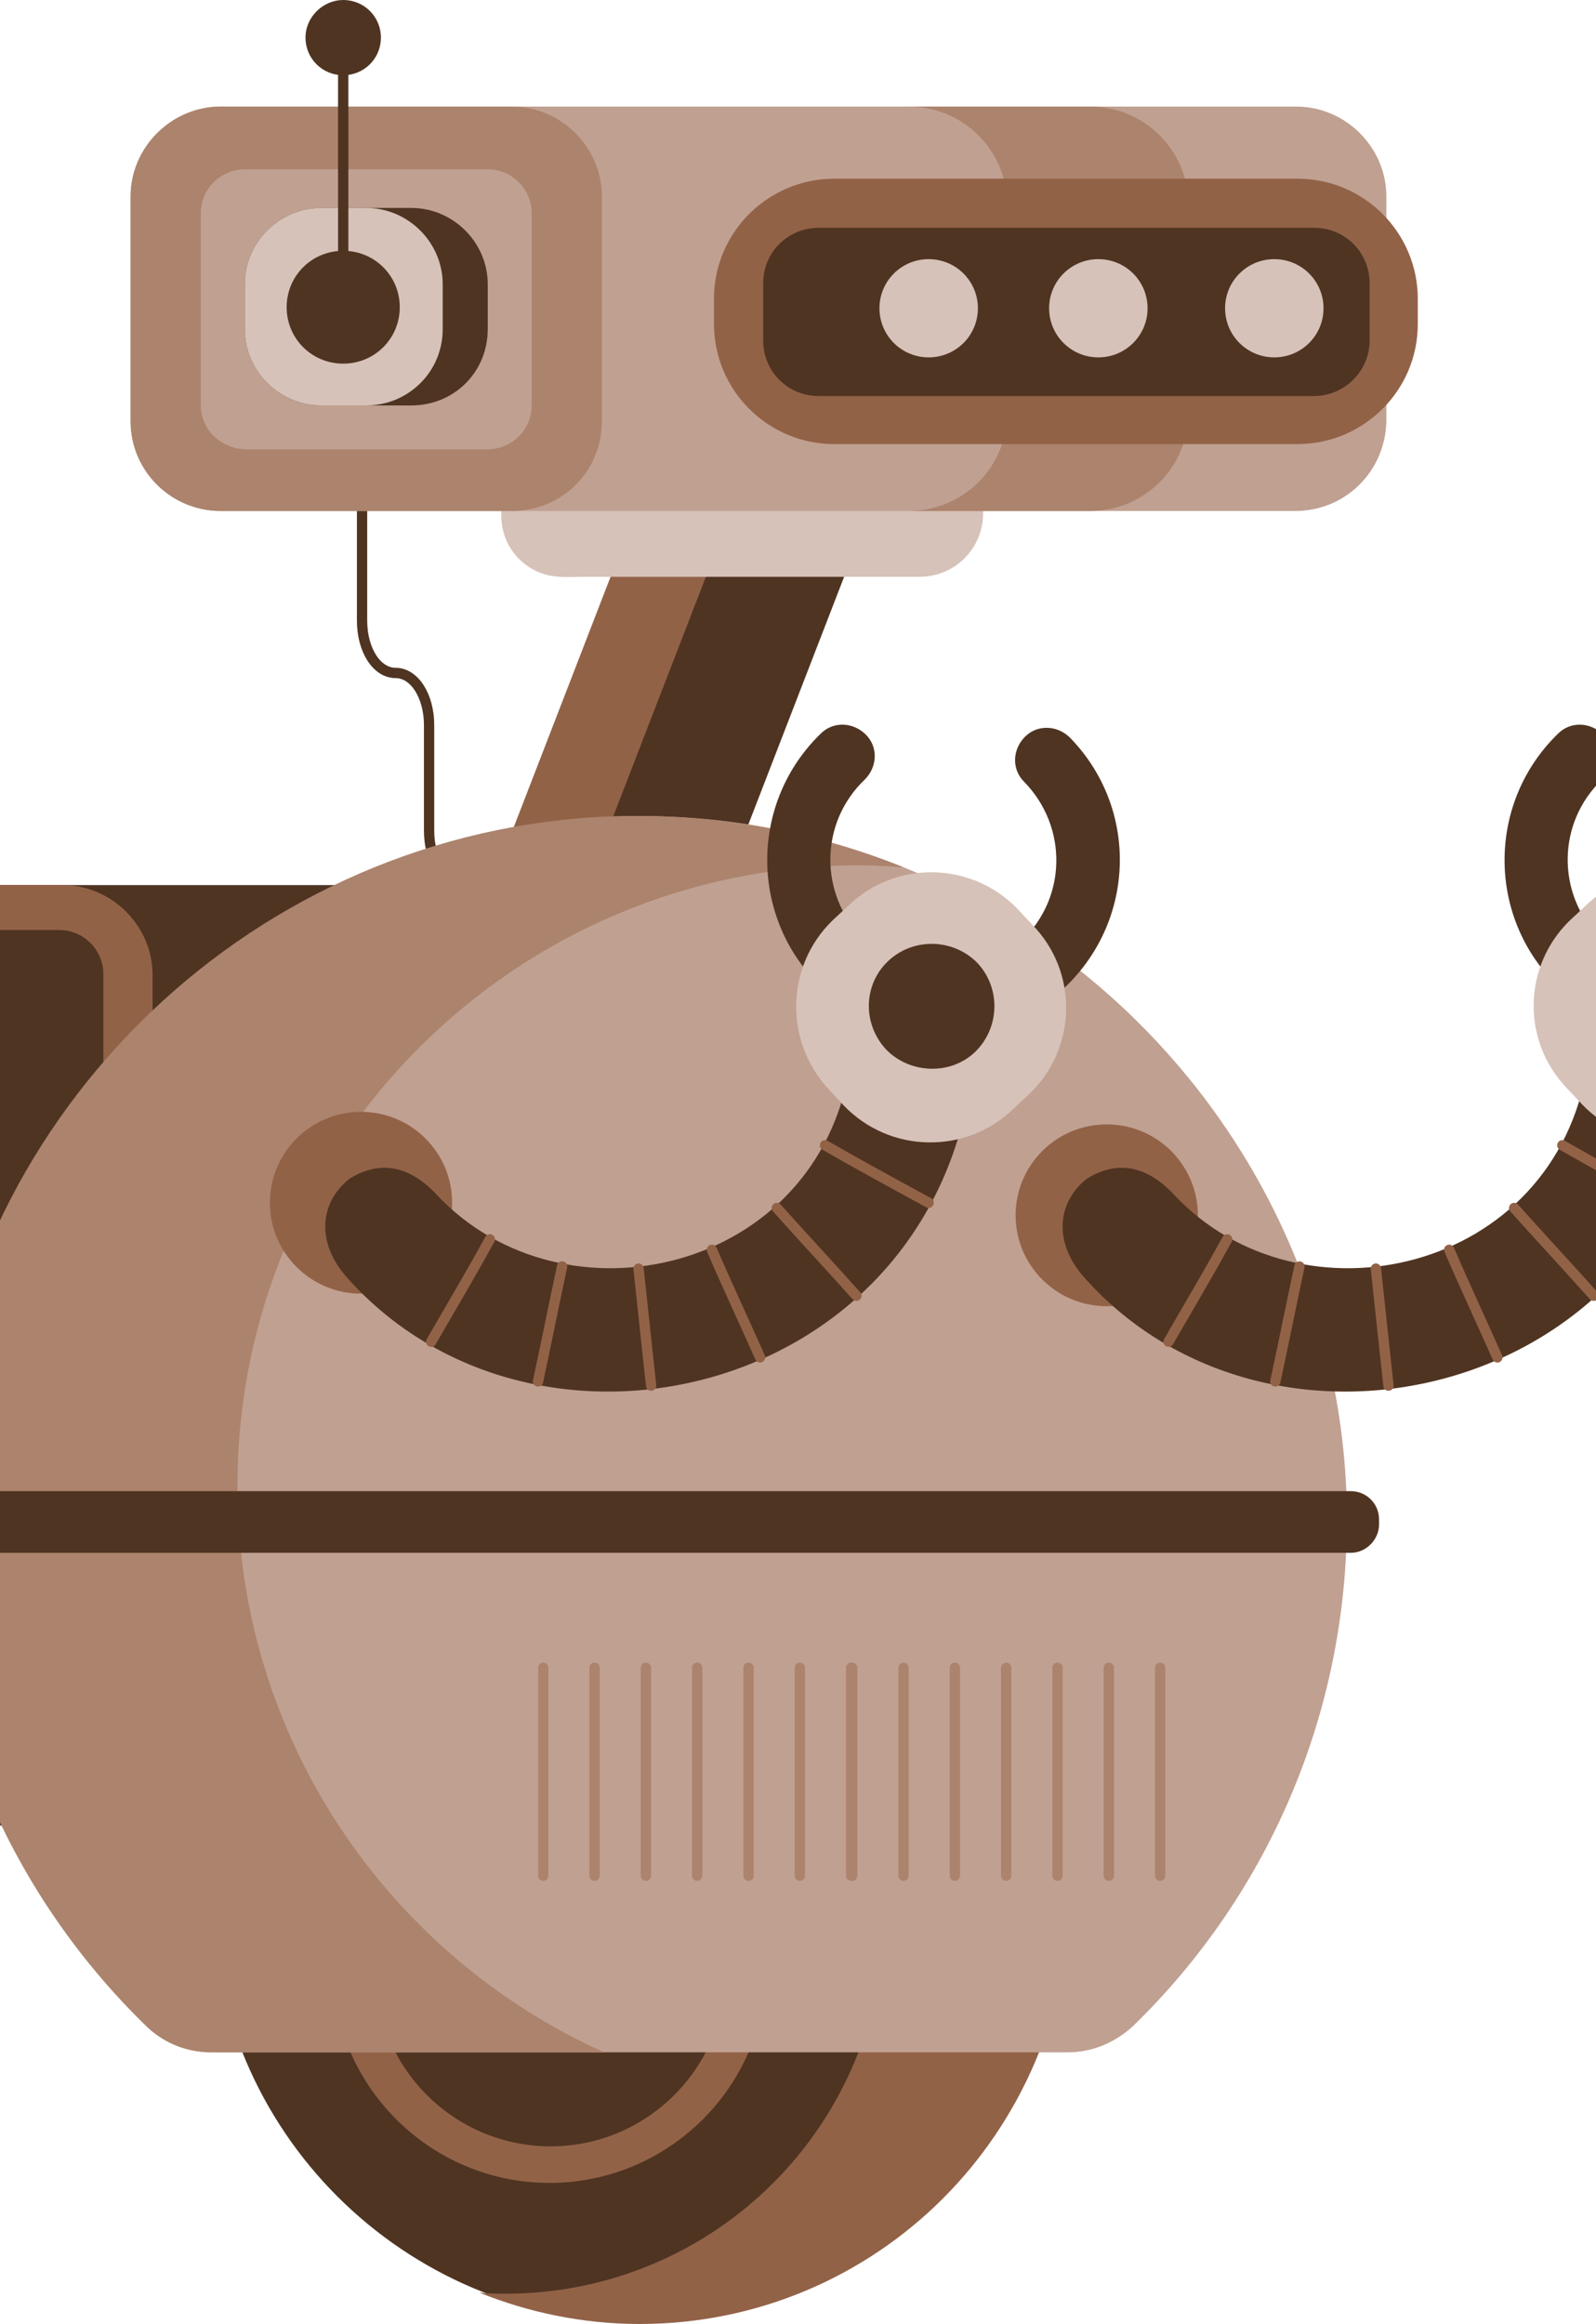 <svg width="375" height="546" viewBox="0 0 375 546" fill="none" xmlns="http://www.w3.org/2000/svg">
<path d="M144.87 50.819H92.945C88.516 50.819 85.071 56.22 85.071 63.094V145.829C85.071 152.703 88.516 158.104 92.945 158.104C97.375 158.104 100.82 163.505 100.82 170.38V195.175C100.82 202.05 104.265 207.451 108.695 207.451H156.19" stroke="#4F3422" stroke-width="2.42" stroke-miterlimit="10" stroke-linecap="round" stroke-linejoin="round"/>
<path d="M-0.568 287.73H-52.493C-56.922 287.73 -60.367 292.64 -60.367 298.778V372.429C-60.367 378.566 -56.922 383.476 -52.493 383.476C-48.063 383.476 -44.618 388.386 -44.618 394.524V416.619C-44.618 422.757 -41.173 427.667 -36.743 427.667H10.506" stroke="#4F3422" stroke-width="2.42" stroke-miterlimit="10" stroke-linecap="round" stroke-linejoin="round"/>
<path d="M146.593 389.123H-22.47C-34.036 389.123 -43.633 379.548 -43.633 368.01V229.055C-43.633 217.516 -34.036 207.941 -22.47 207.941H146.593C158.159 207.941 167.756 217.516 167.756 229.055V368.01C167.756 379.794 158.405 389.123 146.593 389.123Z" fill="#4F3422"/>
<path d="M14.689 389.123H-22.47C-34.036 389.123 -43.633 379.548 -43.633 368.01V229.055C-43.633 217.516 -34.036 207.941 -22.47 207.941H14.689C26.256 207.941 35.853 217.516 35.853 229.055V368.01C35.853 379.794 26.256 389.123 14.689 389.123Z" fill="#926247"/>
<path d="M-31.575 368.501V228.809C-31.575 223.163 -26.899 218.498 -21.239 218.498H13.951C19.611 218.498 24.287 223.163 24.287 228.809V368.501C24.287 374.147 19.611 378.812 13.951 378.812H-21.485C-27.145 378.566 -31.575 374.147 -31.575 368.501Z" fill="#4F3422"/>
<path d="M131.089 220.954H165.295L208.114 110.231H173.908L131.089 220.954Z" fill="#4F3422"/>
<path d="M110.418 220.954H132.812L175.631 110.231H153.237L110.418 220.954Z" fill="#926247"/>
<path d="M215.989 135.518H132.812C124.445 135.518 117.8 128.89 117.8 120.542V117.842C117.8 109.495 124.445 102.866 132.812 102.866H215.989C224.356 102.866 231.001 109.495 231.001 117.842V120.542C231.001 128.89 224.356 135.518 215.989 135.518Z" fill="#D6C2B8"/>
<path d="M134.78 135.518H132.073C124.199 135.518 117.8 129.135 117.8 121.279V117.105C117.8 109.249 124.199 102.866 132.073 102.866H134.78C142.655 102.866 149.053 109.249 149.053 117.105V121.279C149.053 129.135 142.655 135.518 134.78 135.518Z" fill="#D6C2B8"/>
<path d="M304.335 120.051H51.849C40.282 120.051 30.685 110.722 30.685 98.938V46.155C30.685 34.616 40.282 25.041 51.849 25.041H304.581C316.147 25.041 325.745 34.616 325.745 46.155V98.938C325.499 110.722 316.147 120.051 304.335 120.051Z" fill="#C0A091"/>
<path d="M256.102 25.041H213.529C226.325 25.041 236.661 35.353 236.661 48.119V96.974C236.661 109.74 226.325 120.051 213.529 120.051H256.102C268.898 120.051 279.234 109.74 279.234 96.974V48.119C279.234 35.353 268.898 25.041 256.102 25.041Z" fill="#AC836C"/>
<path d="M120.261 120.051H51.849C40.282 120.051 30.685 110.722 30.685 98.938V46.155C30.685 34.616 40.282 25.041 51.849 25.041H120.261C131.827 25.041 141.425 34.616 141.425 46.155V98.938C141.425 110.722 132.073 120.051 120.261 120.051Z" fill="#AC836C"/>
<path d="M47.173 95.256V50.083C47.173 44.437 51.849 39.772 57.509 39.772H114.601C120.261 39.772 124.937 44.437 124.937 50.083V95.256C124.937 100.902 120.261 105.567 114.601 105.567H57.509C51.849 105.321 47.173 100.902 47.173 95.256Z" fill="#C0A091"/>
<path d="M167.756 76.106V70.214C167.756 54.502 180.552 41.981 196.056 41.981H304.827C320.577 41.981 333.127 54.747 333.127 70.214V76.106C333.127 91.818 320.33 104.339 304.827 104.339H196.056C180.306 104.339 167.756 91.573 167.756 76.106Z" fill="#926247"/>
<path d="M308.765 93.046H192.365C184.982 93.046 179.322 87.153 179.322 80.034V66.531C179.322 59.166 185.228 53.52 192.365 53.52H308.765C316.147 53.52 321.807 59.412 321.807 66.531V80.034C321.807 87.153 315.901 93.046 308.765 93.046Z" fill="#4F3422"/>
<path d="M269.636 72.423C269.636 78.806 264.469 83.962 258.07 83.962C251.672 83.962 246.504 78.806 246.504 72.423C246.504 66.04 251.672 60.885 258.07 60.885C264.469 60.885 269.636 66.04 269.636 72.423Z" fill="#D6C2B8"/>
<path d="M229.77 72.423C229.77 78.806 224.602 83.962 218.204 83.962C211.806 83.962 206.638 78.806 206.638 72.423C206.638 66.04 211.806 60.885 218.204 60.885C224.602 60.885 229.77 66.04 229.77 72.423Z" fill="#D6C2B8"/>
<path d="M310.979 72.423C310.979 78.806 305.811 83.962 299.413 83.962C293.015 83.962 287.847 78.806 287.847 72.423C287.847 66.04 293.015 60.885 299.413 60.885C305.811 60.885 310.979 66.04 310.979 72.423Z" fill="#D6C2B8"/>
<path d="M96.636 95.256H75.473C65.629 95.256 57.508 87.154 57.508 77.334V66.777C57.508 56.957 65.629 48.855 75.473 48.855H96.636C106.48 48.855 114.601 56.957 114.601 66.777V77.334C114.601 87.4 106.726 95.256 96.636 95.256Z" fill="#4F3422"/>
<path d="M86.055 95.256H75.473C65.629 95.256 57.508 87.154 57.508 77.334V66.777C57.508 56.957 65.629 48.855 75.473 48.855H86.055C95.898 48.855 104.019 56.957 104.019 66.777V77.334C104.019 87.4 95.898 95.256 86.055 95.256Z" fill="#D6C2B8"/>
<path d="M80.641 85.436C73.258 85.436 67.352 79.544 67.352 72.179C67.352 64.814 73.258 58.921 80.641 58.921C88.023 58.921 93.93 64.814 93.93 72.179C93.93 79.544 88.023 85.436 80.641 85.436Z" fill="#4F3422"/>
<path d="M80.641 72.178V11.048" stroke="#4F3422" stroke-width="2.42" stroke-miterlimit="10" stroke-linecap="round" stroke-linejoin="round"/>
<path d="M89.5 8.838C89.5 13.748 85.563 17.676 80.641 17.676C75.719 17.676 71.782 13.748 71.782 8.838C71.782 3.928 75.965 0 80.641 0C85.563 0 89.5 3.928 89.5 8.838Z" fill="#4F3422"/>
<path d="M216.482 369.483H84.332C63.169 387.896 49.88 414.901 49.88 445.098C49.88 500.582 94.914 545.509 150.53 545.509C206.146 545.509 251.18 500.582 251.18 445.098C251.18 415.147 237.645 387.896 216.482 369.483Z" fill="#4F3422"/>
<path d="M162.588 423.739H95.652C85.071 433.068 78.18 446.817 78.18 462.038C78.18 490.025 101.066 512.857 129.12 512.857C157.174 512.857 180.061 490.025 180.061 462.038C180.061 446.817 173.17 433.068 162.588 423.739Z" fill="#926247"/>
<path d="M155.944 432.332H102.297C93.684 439.943 88.27 450.745 88.27 463.265C88.27 485.852 106.726 504.265 129.366 504.265C152.007 504.265 170.463 485.852 170.463 463.265C170.217 450.99 164.557 439.943 155.944 432.332Z" fill="#4F3422"/>
<path d="M216.481 369.483H155.452C186.213 383.477 207.622 414.165 207.622 450.254C207.622 499.109 168.002 538.88 118.785 538.88C116.816 538.88 114.601 538.88 112.632 538.635C124.198 543.299 136.995 546 150.284 546C205.9 546 250.934 501.073 250.934 445.589C251.18 415.147 237.645 387.896 216.481 369.483Z" fill="#926247"/>
<path d="M49.634 482.169H250.934C256.594 482.169 261.762 479.96 265.945 476.277C298.183 445.098 317.87 400.662 316.393 351.807C313.44 263.917 240.844 192.966 152.745 191.739C59.97 190.511 -15.579 265.144 -15.579 357.453C-15.579 404.099 3.862 446.326 34.869 476.277C38.806 480.205 44.22 482.169 49.634 482.169Z" fill="#C0A091"/>
<path d="M49.634 482.169H141.917C91.223 459.337 55.786 408.272 55.786 349.106C55.786 268.581 121.245 203.277 201.962 203.277C205.408 203.277 208.853 203.522 212.298 203.768C190.15 194.93 165.541 190.511 139.702 191.984C56.77 197.139 -10.412 263.916 -15.579 346.897C-18.779 397.716 1.155 443.87 34.623 476.277C38.806 480.205 44.22 482.169 49.634 482.169Z" fill="#AC836C"/>
<path d="M317.378 364.818H-16.564C-20.255 364.818 -23.208 361.872 -23.208 358.19V356.962C-23.208 353.28 -20.255 350.333 -16.564 350.333H317.378C321.069 350.333 324.022 353.28 324.022 356.962V358.19C324.022 361.627 321.069 364.818 317.378 364.818Z" fill="#4F3422"/>
<path d="M84.825 303.933C96.649 303.933 106.234 294.371 106.234 282.575C106.234 270.778 96.649 261.216 84.825 261.216C73.001 261.216 63.415 270.778 63.415 282.575C63.415 294.371 73.001 303.933 84.825 303.933Z" fill="#926247"/>
<path d="M199.748 250.168C209.099 251.641 218.697 253.114 228.048 254.587C216.482 328.729 125.429 349.351 81.626 300.251C74.489 292.395 74.735 282.82 82.118 276.928C88.024 273.245 95.161 272.754 102.543 280.61C132.32 312.526 192.119 299.269 199.748 250.168Z" fill="#4F3422"/>
<path d="M101.313 315.226C105.988 307.125 110.664 299.269 115.094 291.167" stroke="#926247" stroke-width="2.42" stroke-miterlimit="10" stroke-linecap="round" stroke-linejoin="round"/>
<path d="M126.414 324.556C128.382 315.472 130.105 306.634 132.074 297.55" stroke="#926247" stroke-width="2.42" stroke-miterlimit="10" stroke-linecap="round" stroke-linejoin="round"/>
<path d="M152.991 325.538C152.007 316.454 151.022 307.371 150.038 298.042" stroke="#926247" stroke-width="2.42" stroke-miterlimit="10" stroke-linecap="round" stroke-linejoin="round"/>
<path d="M178.584 318.909C174.893 310.562 170.955 302.215 167.264 293.622" stroke="#926247" stroke-width="2.42" stroke-miterlimit="10" stroke-linecap="round" stroke-linejoin="round"/>
<path d="M201.224 304.425C195.072 297.55 188.674 290.676 182.522 283.802" stroke="#926247" stroke-width="2.42" stroke-miterlimit="10" stroke-linecap="round" stroke-linejoin="round"/>
<path d="M218.205 282.574C210.084 278.155 201.963 273.736 193.842 269.072" stroke="#926247" stroke-width="2.42" stroke-miterlimit="10" stroke-linecap="round" stroke-linejoin="round"/>
<path d="M192.857 172.344C195.81 169.397 200.486 169.643 203.439 172.589C206.392 175.535 206.146 180.2 203.193 183.146C192.611 193.211 192.365 209.906 202.701 220.462C212.791 231.019 229.525 231.264 240.106 220.953C250.688 210.888 250.934 194.193 240.598 183.637C237.645 180.691 237.891 176.026 240.845 173.08C243.798 170.134 248.473 170.38 251.426 173.326C267.422 189.774 266.93 215.798 250.442 231.755C233.954 247.713 207.869 247.222 191.873 230.773C176.123 214.57 176.369 188.301 192.857 172.344Z" fill="#4F3422"/>
<path d="M195.564 216.289L199.256 212.852C210.33 202.05 228.294 202.295 239.122 213.588L242.567 217.271C253.395 228.318 253.149 246.24 241.829 257.042L238.138 260.479C227.064 271.282 209.099 271.036 198.271 259.743L194.826 256.06C184.244 244.767 184.49 227.091 195.564 216.289Z" fill="#D6C2B8"/>
<path d="M208.607 225.863C214.513 220.217 223.865 220.462 229.525 226.109C235.185 232.001 234.938 241.33 229.278 246.977C223.618 252.623 214.021 252.378 208.361 246.731C202.701 240.839 202.701 231.51 208.607 225.863Z" fill="#4F3422"/>
<path d="M260.039 306.88C271.863 306.88 281.449 297.317 281.449 285.521C281.449 273.725 271.863 264.162 260.039 264.162C248.215 264.162 238.629 273.725 238.629 285.521C238.629 297.317 248.215 306.88 260.039 306.88Z" fill="#926247"/>
<path d="M372.994 250.168C382.345 251.641 391.942 253.114 401.294 254.587C389.728 328.729 298.675 349.351 254.871 300.251C247.735 292.395 247.981 282.82 255.363 276.928C261.27 273.245 268.406 272.754 275.789 280.61C305.565 312.526 365.365 299.269 372.994 250.168Z" fill="#4F3422"/>
<path d="M274.558 315.226C279.234 307.125 283.91 299.269 288.339 291.167" stroke="#926247" stroke-width="2.42" stroke-miterlimit="10" stroke-linecap="round" stroke-linejoin="round"/>
<path d="M299.659 324.556C301.628 315.472 303.351 306.634 305.319 297.55" stroke="#926247" stroke-width="2.42" stroke-miterlimit="10" stroke-linecap="round" stroke-linejoin="round"/>
<path d="M326.237 325.538C325.253 316.454 324.268 307.371 323.284 298.042" stroke="#926247" stroke-width="2.42" stroke-miterlimit="10" stroke-linecap="round" stroke-linejoin="round"/>
<path d="M351.83 318.909C348.139 310.562 344.201 302.215 340.51 293.622" stroke="#926247" stroke-width="2.42" stroke-miterlimit="10" stroke-linecap="round" stroke-linejoin="round"/>
<path d="M374.47 304.425C368.318 297.55 361.92 290.676 355.768 283.802" stroke="#926247" stroke-width="2.42" stroke-miterlimit="10" stroke-linecap="round" stroke-linejoin="round"/>
<path d="M391.45 282.574C383.329 278.155 375.208 273.736 367.087 269.072" stroke="#926247" stroke-width="2.42" stroke-miterlimit="10" stroke-linecap="round" stroke-linejoin="round"/>
<path d="M366.103 172.344C369.056 169.397 373.732 169.643 376.685 172.589C379.638 175.535 379.392 180.2 376.439 183.146C365.857 193.211 365.611 209.906 375.947 220.462C386.036 231.019 402.77 231.264 413.352 220.953C423.934 210.888 424.18 194.193 413.844 183.637C410.891 180.691 411.137 176.026 414.09 173.08C417.043 170.134 421.719 170.38 424.672 173.326C440.668 189.774 440.176 215.798 423.688 231.755C407.2 247.713 381.115 247.222 365.119 230.773C349.369 214.57 349.615 188.301 366.103 172.344Z" fill="#4F3422"/>
<path d="M368.81 216.289L372.501 212.852C383.575 202.05 401.54 202.295 412.368 213.588L415.813 217.271C426.641 228.318 426.395 246.24 415.075 257.042L411.629 260.234C400.555 271.036 382.591 270.791 371.763 259.497L368.318 255.815C357.49 244.767 357.736 227.091 368.81 216.289Z" fill="#D6C2B8"/>
<path d="M127.644 391.824V440.679" stroke="#AC836C" stroke-width="2.42" stroke-miterlimit="10" stroke-linecap="round" stroke-linejoin="round"/>
<path d="M139.702 391.824V440.679" stroke="#AC836C" stroke-width="2.42" stroke-miterlimit="10" stroke-linecap="round" stroke-linejoin="round"/>
<path d="M151.76 391.824V440.679" stroke="#AC836C" stroke-width="2.42" stroke-miterlimit="10" stroke-linecap="round" stroke-linejoin="round"/>
<path d="M163.819 391.824V440.679" stroke="#AC836C" stroke-width="2.42" stroke-miterlimit="10" stroke-linecap="round" stroke-linejoin="round"/>
<path d="M175.877 391.824V440.679" stroke="#AC836C" stroke-width="2.42" stroke-miterlimit="10" stroke-linecap="round" stroke-linejoin="round"/>
<path d="M187.936 391.824V440.679" stroke="#AC836C" stroke-width="2.42" stroke-miterlimit="10" stroke-linecap="round" stroke-linejoin="round"/>
<path d="M199.994 391.824V440.679" stroke="#AC836C" stroke-width="2.42" stroke-miterlimit="10" stroke-linecap="round" stroke-linejoin="round"/>
<path d="M200.24 391.824V440.679" stroke="#AC836C" stroke-width="2.42" stroke-miterlimit="10" stroke-linecap="round" stroke-linejoin="round"/>
<path d="M212.298 391.824V440.679" stroke="#AC836C" stroke-width="2.42" stroke-miterlimit="10" stroke-linecap="round" stroke-linejoin="round"/>
<path d="M224.356 391.824V440.679" stroke="#AC836C" stroke-width="2.42" stroke-miterlimit="10" stroke-linecap="round" stroke-linejoin="round"/>
<path d="M236.415 391.824V440.679" stroke="#AC836C" stroke-width="2.42" stroke-miterlimit="10" stroke-linecap="round" stroke-linejoin="round"/>
<path d="M248.473 391.824V440.679" stroke="#AC836C" stroke-width="2.42" stroke-miterlimit="10" stroke-linecap="round" stroke-linejoin="round"/>
<path d="M260.531 391.824V440.679" stroke="#AC836C" stroke-width="2.42" stroke-miterlimit="10" stroke-linecap="round" stroke-linejoin="round"/>
<path d="M272.59 391.824V440.679" stroke="#AC836C" stroke-width="2.42" stroke-miterlimit="10" stroke-linecap="round" stroke-linejoin="round"/>
</svg>
